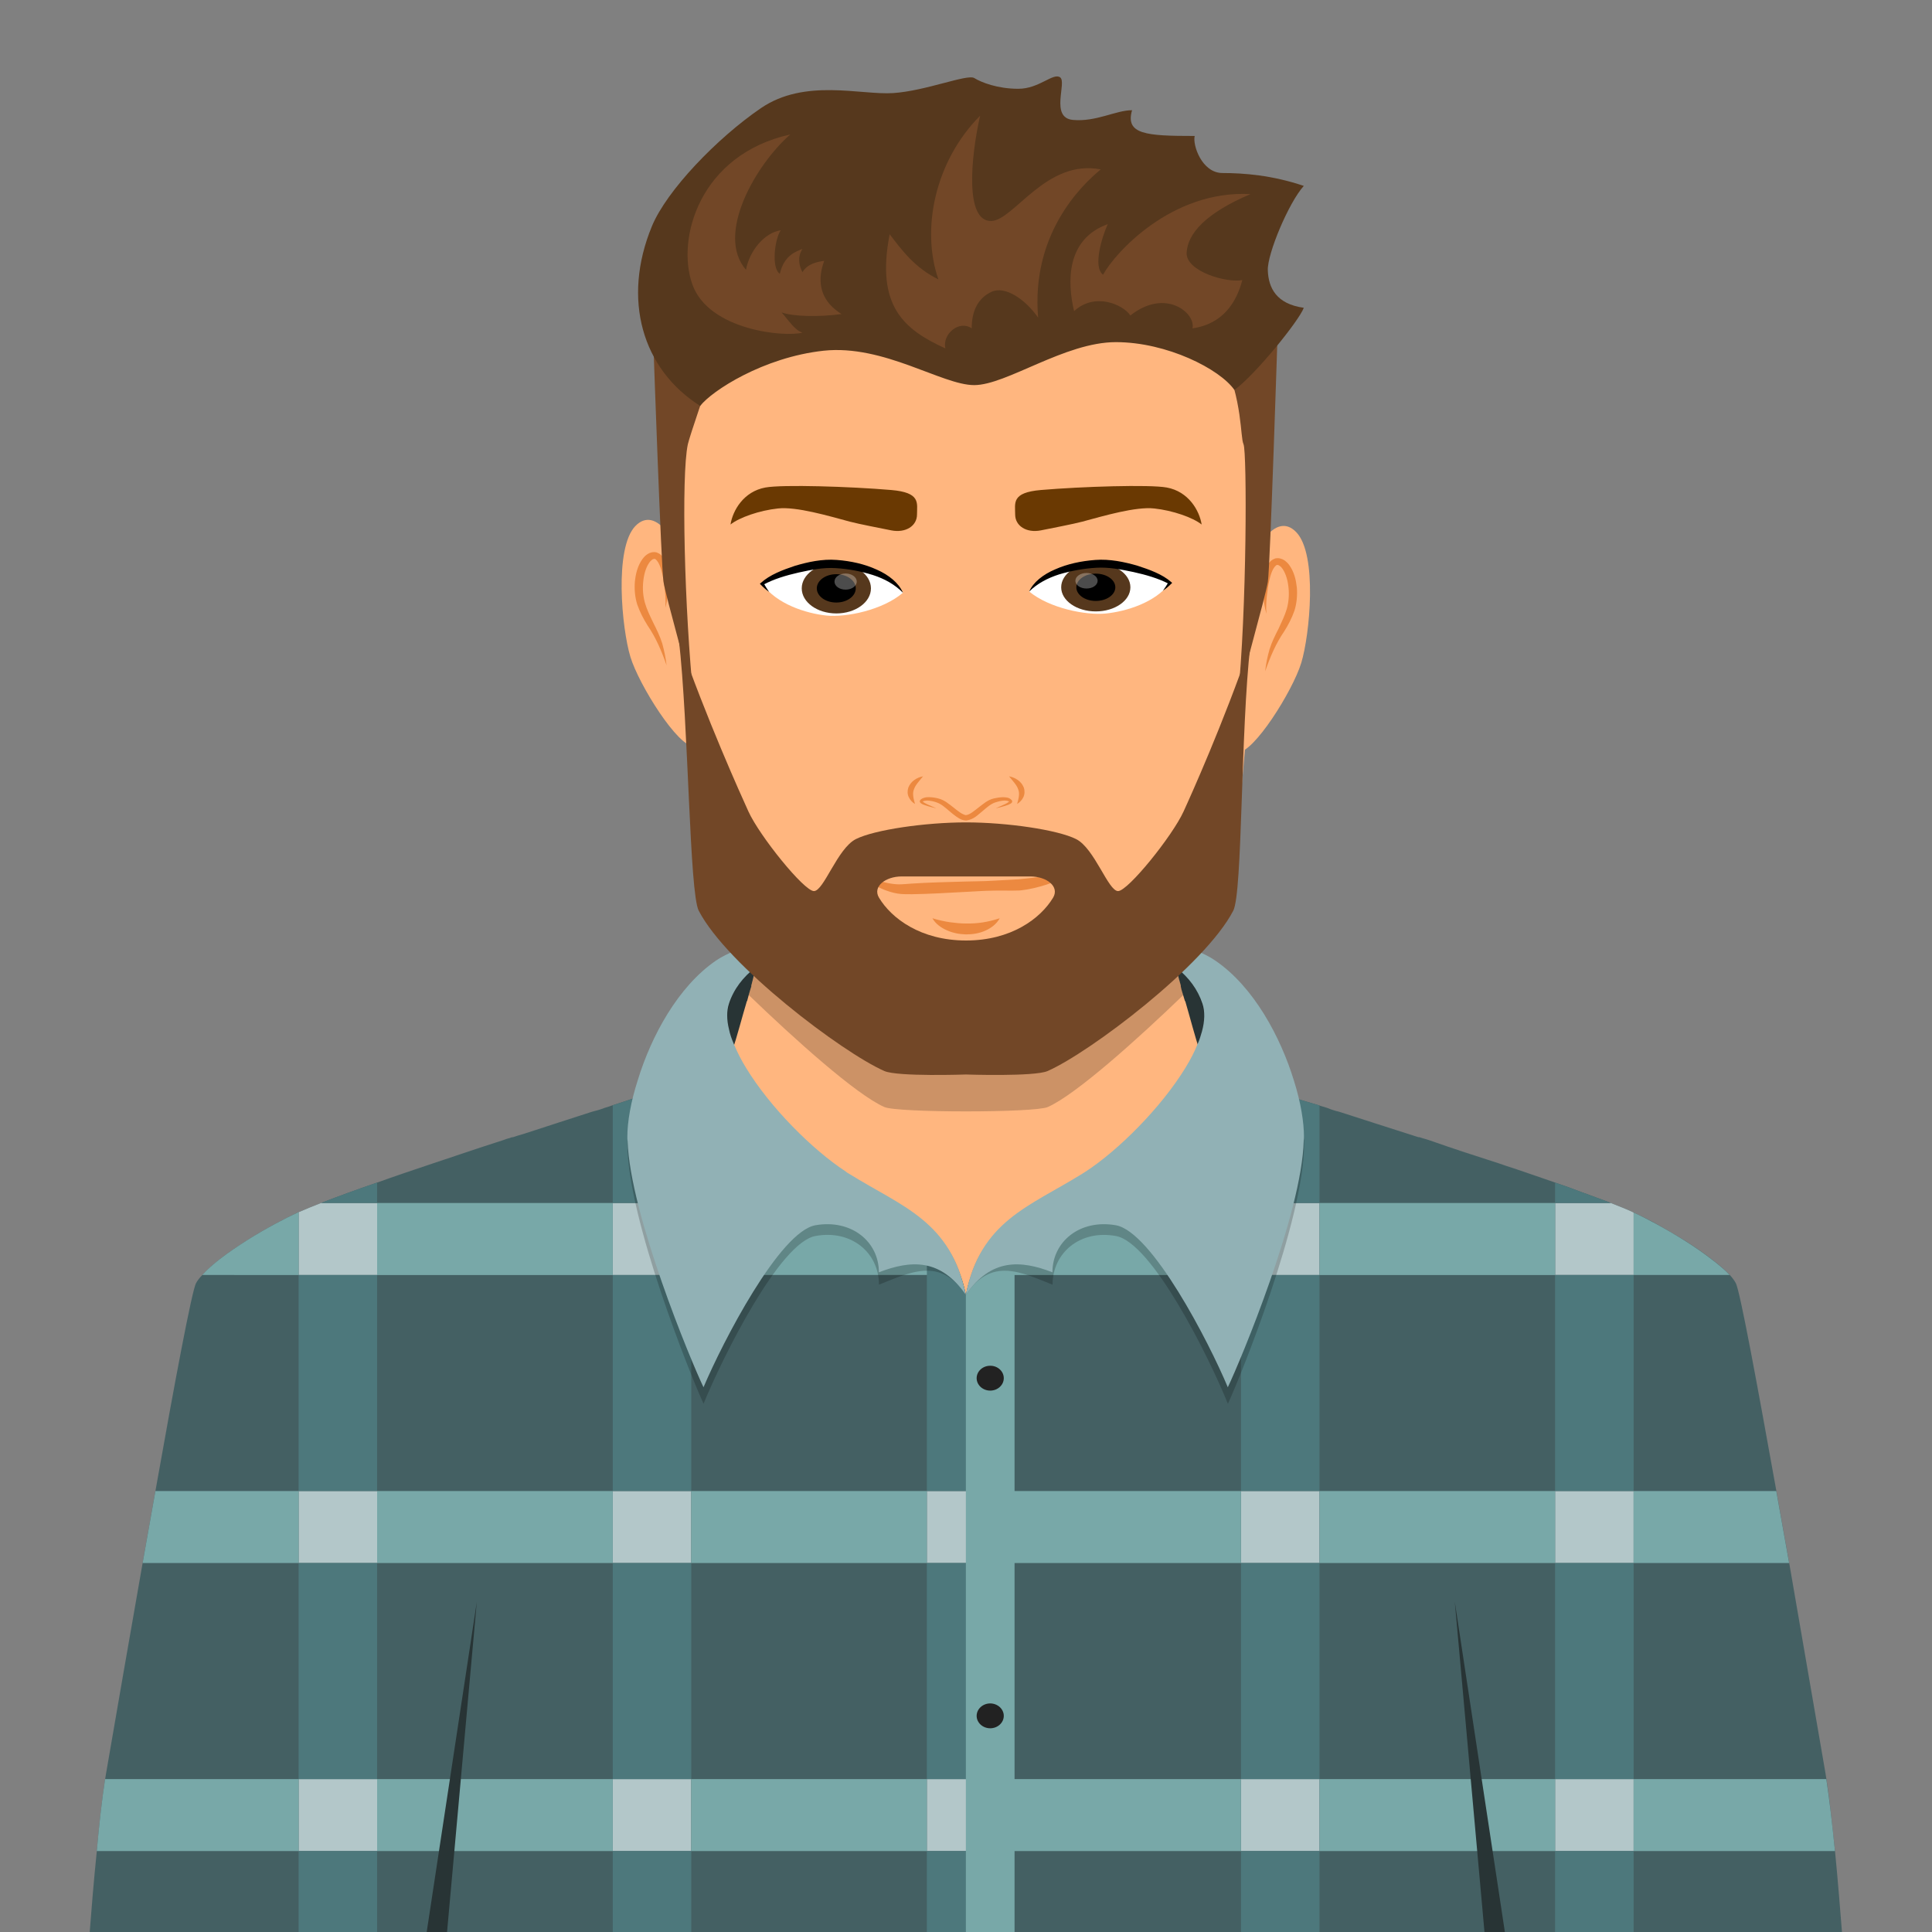 <?xml version="1.0" encoding="utf-8"?>
<!-- Generator: Adobe Illustrator 23.0.1, SVG Export Plug-In . SVG Version: 6.00 Build 0)  -->
<svg version="1.1" id="Layer_1" xmlns="http://www.w3.org/2000/svg" xmlns:xlink="http://www.w3.org/1999/xlink" x="0px" y="0px"
	 viewBox="0 0 450 450" style="enable-background:new 0 0 450 450;" xml:space="preserve">
<rect x="0" y="0" width="450" height="450" fill="#808080" stroke="none"/>
<style type="text/css">
	.st0{fill:#283435;}
	.st1{fill:#FFB67F;}
	.st2{fill:#446063;}
	.st3{fill:#B3C7C9;}
	.st4{fill:#78A8A8;}
	.st5{fill:#4D787C;}
	.st6{opacity:0.2;}
	.st7{fill:#91B1B5;}
	.st8{fill:#222222;}
	.st9{fill:#EC8940;}
	.st10{fill:#FFFFFF;}
	.st11{fill:#56381D;}
	.st12{opacity:0.3;fill:#FFFFFF;}
	.st13{fill:#6A3902;}
	.st14{fill:#724727;}
</style>
<g>
	<polygon class="st0" points="224.95,301.61 224.95,215.12 264.35,217.67 282.09,226.59 287.51,243.79 285.04,269.12 264.35,277.72 
		241.21,286.32 	"/>
	<polygon class="st0" points="224.95,301.61 224.95,215.12 185.54,217.67 167.81,226.59 162.39,243.79 164.86,269.12 185.54,277.72 
		208.7,286.32 	"/>
	<path class="st1" d="M370.23,310.32c-7.31,20.29-22.98,141.84-24.09,149.83H103.86c-1.04-7.99-16.71-129.54-24.21-149.83
		c2.25-2.02,83.46-56.19,86.45-57.36c3.11-1.18,5.74-12.75,7.8-19.57c0-0.11,0-0.11,0-0.11l0.12-0.12c0.12-0.44,0.25-0.89,0.37-1.39
		c0.18-0.62,0.37-1.29,0.61-2.01v-0.23c0.31-1.06,0.55-2.18,0.79-3.3c0.25-1.06,0.49-2.17,0.73-3.3c0.19-1,0.37-1.95,0.55-2.96
		v-0.17c0-0.11,0-0.11,0-0.11c0.42-2.52,0.79-5.03,1.09-7.44c0.12-1.06,0.25-2.01,0.37-3.01c0.25-2.02,0.37-3.92,0.55-5.7
		c0.06-0.45,0.06-0.84,0.06-1.29c0.12-1.18,0.12-2.3,0.18-3.41v-1.45c-0.06-0.67-0.06-1.29-0.06-1.96c0-0.84-0.06-1.67-0.06-2.46
		c-0.06-0.62-0.12-1.29-0.25-1.79v-0.28h92.07c-0.06,0.28-0.19,0.62-0.19,0.95c-0.12,0.78-0.18,1.67-0.24,2.63v2.35
		c0,1.68,0.07,3.53,0.18,5.53c0.06,1.62,0.25,3.35,0.43,5.15c0.07,1.56,0.25,3.18,0.49,4.81c0.24,2.46,0.67,4.97,1.09,7.38
		c0,0,0,0,0.06,0.11c-0.06,0.06,0,0.23,0.06,0.28c0.18,1.01,0.37,1.95,0.55,2.96c0.25,1.12,0.49,2.18,0.73,3.25
		c0.25,1.11,0.56,2.24,0.85,3.24v0.23c0.12,0.72,0.37,1.39,0.55,2.01c0.12,0.5,0.31,0.95,0.42,1.39l0.13,0.12c0,0,0,0,0,0.11
		c2.01,6.82,4.69,18.39,7.74,19.57C286.95,254.13,367.98,308.3,370.23,310.32z"/>
	<path class="st2" d="M429.89,460.17H20.11c0.18-1.18,1.03-15.32,2.44-29.02c0.54-6.09,1.21-12.08,1.94-16.77
		c0.06-0.4,0.13-0.78,0.19-1.17c2.44-14.09,5.49-31.87,8.54-49.15c1.03-5.7,2.01-11.35,2.98-16.77c4.51-25.44,8.48-46.57,9.46-48.42
		c0.31-0.56,0.79-1.23,1.46-1.89c1.04-1.17,2.5-2.46,4.15-3.75c1.89-1.46,4.14-2.97,6.4-4.42c4.27-2.68,8.72-5.04,11.89-6.49
		c0.06,0,0.12-0.06,0.18-0.06c1.53-0.67,3.18-1.34,5.06-2.07c3.72-1.45,8.17-3.08,13.05-4.75c4.03-1.45,8.35-2.91,12.86-4.42
		c5.25-1.73,10.73-3.63,16.22-5.37c0.37-0.11,0.74-0.27,1.1-0.39c0.43-0.11,0.85-0.23,1.28-0.39c0.06,0,0.06,0,0.19,0
		c0.79-0.28,1.58-0.51,2.37-0.73c5.55-1.79,10.97-3.58,16.04-5.2c0.98-0.23,1.89-0.5,2.93-0.9l1.1-0.34
		c0.24-0.11,0.54-0.17,0.79-0.28c2.01-0.62,3.96-1.29,5.85-1.95c4.45-1.57,8.72-3.24,12.44-5.14c3.23-1.68,5.97-3.41,8.17-5.42
		c0.06-0.06,0.12-0.17,0.18-0.23c0.12-0.11,0.3-0.23,0.42-0.39c0.61,2.63,2.07,5.53,4.02,8.55c3.36,10.28,12.93,17.55,23.11,22.7
		c0.31,0.28,0.61,0.45,0.92,0.61c2.56,1.51,5.12,2.8,7.56,4.03c1.64,0.84,3.18,1.62,4.7,2.46c0.55,0.28,1.16,0.62,1.71,1
		c0.61,0.28,1.16,0.67,1.71,1.01c0.79,0.56,1.65,1.12,2.38,1.74c0.73,0.56,1.47,1.17,2.19,1.9c0.43,0.45,0.86,0.84,1.22,1.29
		c0.18,0.16,0.37,0.39,0.49,0.62c0.37,0.39,0.67,0.84,0.97,1.28c0.31,0.39,0.61,0.9,0.85,1.34c0.12,0.17,0.24,0.28,0.31,0.45
		c0.36,0.61,0.67,1.29,0.97,1.95c0.31,0.56,0.49,1.11,0.74,1.73c0.55,1.4,0.98,2.96,1.34,4.64c0.36-1.67,0.79-3.24,1.34-4.64
		c0.06-0.17,0.12-0.34,0.19-0.51c0.43-1.06,0.85-2.01,1.34-2.9c0.73-1.35,1.52-2.52,2.44-3.63c0.37-0.45,0.73-0.84,1.15-1.23
		c0.31-0.34,0.61-0.67,0.98-0.95c0.55-0.56,1.15-1,1.77-1.51c0.06-0.05,0.06-0.05,0.12-0.05c0.37-0.34,0.79-0.56,1.17-0.84
		c0.54-0.44,1.15-0.83,1.83-1.23c1.09-0.73,2.25-1.34,3.47-1.96c1.22-0.67,2.44-1.29,3.72-1.96c2.44-1.23,4.94-2.52,7.56-4.03
		c0.24-0.16,0.48-0.27,0.79-0.49c10.25-5.14,19.87-12.53,23.29-22.86c0-0.06,0.06-0.06,0.06-0.12c1.77-2.74,3.1-5.42,3.77-7.88
		c0.49,0.61,1.1,1.17,1.71,1.67c2.19,1.91,4.7,3.47,7.38,4.76c1.9,0.89,3.9,1.67,5.98,2.4c1.04,0.4,2.07,0.73,3.18,1.07
		c1.03,0.34,2.13,0.67,3.23,1c1.89,0.62,3.9,1.17,5.91,1.79c0.06,0.06,0.06,0.06,0.12,0.06c0.55,0.17,1.1,0.34,1.64,0.5
		c0.92,0.39,1.83,0.67,2.8,0.9c5.92,1.9,12.14,3.92,18.48,5.93h0.24c0.24,0.06,0.43,0.16,0.67,0.22c0.61,0.17,1.22,0.34,1.83,0.56
		c5.36,1.9,10.79,3.64,16.15,5.37c1.1,0.39,2.26,0.79,3.36,1.12c3.29,1.11,6.52,2.24,9.57,3.29c2.13,0.72,4.15,1.45,6.04,2.18
		c1.16,0.39,2.25,0.84,3.35,1.23c1.28,0.44,2.44,0.9,3.6,1.34c1.83,0.73,3.54,1.4,5,2.07c0.12,0.06,0.18,0.11,0.31,0.17
		c0.67,0.33,1.46,0.67,2.25,1.06c0.12,0.06,0.18,0.11,0.3,0.16c0.86,0.39,1.72,0.9,2.69,1.39c2.01,1.12,4.2,2.41,6.41,3.75
		c2.32,1.45,4.51,2.96,6.4,4.42c1.71,1.29,3.24,2.58,4.33,3.75c0.61,0.66,1.1,1.34,1.4,1.89c0.98,1.85,4.88,22.98,9.45,48.42
		c0.97,5.42,1.95,11.07,2.99,16.77c2.99,17.28,6.04,35.06,8.48,49.15c0.06,0.39,0.12,0.78,0.18,1.17c0.19,1.17,0.37,2.4,0.55,3.74
		c0.18,1.34,0.31,2.69,0.48,4.13c0.25,2.13,0.49,4.36,0.73,6.6c0.07,0.78,0.19,1.51,0.25,2.29
		C428.74,444.85,429.65,458.99,429.89,460.17z"/>
	<path class="st3" d="M380.51,282.43v14.54h-18.29V280.2h12.99c1.83,0.73,3.54,1.4,5,2.07
		C380.32,282.32,380.38,282.38,380.51,282.43z"/>
	<rect x="362.21" y="347.29" class="st3" width="18.29" height="16.77"/>
	<rect x="362.21" y="414.38" class="st3" width="18.29" height="16.77"/>
	<rect x="289.05" y="414.38" class="st3" width="18.29" height="16.77"/>
	<rect x="289.05" y="347.29" class="st3" width="18.29" height="16.77"/>
	<rect x="289.05" y="280.2" class="st3" width="18.29" height="16.78"/>
	<rect x="215.88" y="347.29" class="st3" width="18.29" height="16.77"/>
	<rect x="215.88" y="414.38" class="st3" width="18.29" height="16.77"/>
	<rect x="142.72" y="414.38" class="st3" width="18.29" height="16.77"/>
	<rect x="142.72" y="280.2" class="st3" width="18.29" height="16.78"/>
	<rect x="142.72" y="347.29" class="st3" width="18.29" height="16.77"/>
	<rect x="69.55" y="414.38" class="st3" width="18.29" height="16.77"/>
	<path class="st3" d="M87.84,280.2v16.78H69.55v-14.65c0.06,0,0.12-0.06,0.18-0.06c1.53-0.67,3.18-1.34,5.06-2.07H87.84z"/>
	<rect x="69.55" y="347.29" class="st3" width="18.29" height="16.77"/>
	<g>
		<g>
			<path class="st4" d="M69.55,282.32v14.65H47.11c1.04-1.17,2.5-2.46,4.15-3.75c1.89-1.46,4.14-2.97,6.4-4.42
				C61.93,286.13,66.38,283.77,69.55,282.32z"/>
			<rect x="87.84" y="280.2" class="st4" width="54.88" height="16.78"/>
			<path class="st4" d="M223.63,296.97h-62.62V280.2h44.39c1.64,0.84,3.18,1.62,4.7,2.46c0.55,0.28,1.16,0.62,1.71,1
				c0.61,0.28,1.16,0.67,1.71,1.01c0.79,0.56,1.65,1.12,2.38,1.74c0.73,0.56,1.47,1.17,2.19,1.9c0.43,0.45,0.86,0.84,1.22,1.29
				c0.18,0.16,0.37,0.39,0.49,0.62c0.37,0.39,0.67,0.84,0.97,1.28c0.43,0.56,0.8,1.17,1.17,1.79c0.36,0.61,0.67,1.29,0.97,1.95
				C223.2,295.8,223.38,296.35,223.63,296.97z"/>
			<path class="st4" d="M289.05,280.2v16.78h-62.74c1.03-2.86,2.38-5.09,3.97-7.05c0.37-0.45,0.73-0.84,1.15-1.23
				c0.31-0.34,0.61-0.67,0.98-0.95c0.55-0.56,1.15-1,1.77-1.51c0.42-0.33,0.85-0.62,1.28-0.9c0.54-0.44,1.15-0.83,1.83-1.23
				c2.2-1.4,4.63-2.57,7.2-3.92H289.05z"/>
			<rect x="307.34" y="280.2" class="st4" width="54.87" height="16.78"/>
			<path class="st4" d="M402.88,296.97h-22.38v-14.54c3.11,1.4,7.44,3.75,11.65,6.38c2.32,1.45,4.51,2.96,6.4,4.42
				C400.26,294.52,401.79,295.8,402.88,296.97z"/>
			<path class="st4" d="M69.55,347.29v16.77H33.22c1.03-5.7,2.01-11.35,2.98-16.77H69.55z"/>
			<rect x="87.84" y="347.29" class="st4" width="54.88" height="16.77"/>
			<rect x="161.01" y="347.29" class="st4" width="54.87" height="16.77"/>
			<rect x="234.18" y="347.29" class="st4" width="54.87" height="16.77"/>
			<rect x="307.34" y="347.29" class="st4" width="54.87" height="16.77"/>
			<path class="st4" d="M416.72,364.06h-36.22v-16.77h33.23C414.71,352.71,415.69,358.36,416.72,364.06z"/>
			<path class="st4" d="M69.55,414.38v16.77H22.54c0.54-6.09,1.21-12.08,1.94-16.77H69.55z"/>
			<rect x="87.84" y="414.38" class="st4" width="54.88" height="16.77"/>
			<rect x="161.01" y="414.38" class="st4" width="54.87" height="16.77"/>
			<rect x="234.18" y="414.38" class="st4" width="54.87" height="16.77"/>
			<rect x="307.34" y="414.38" class="st4" width="54.87" height="16.77"/>
			<path class="st4" d="M427.4,431.15h-46.89v-16.77h44.87C426.11,419.07,426.78,425.06,427.4,431.15z"/>
		</g>
		<g>
			<path class="st5" d="M161.01,250.34v29.85h-18.29v-22.75c2.01-0.62,3.96-1.29,5.85-1.95
				C153.02,253.92,157.29,252.24,161.01,250.34z"/>
			<rect x="142.72" y="296.97" class="st5" width="18.29" height="50.31"/>
			<rect x="142.72" y="364.06" class="st5" width="18.29" height="50.33"/>
			<rect x="142.72" y="431.15" class="st5" width="18.29" height="29.02"/>
			<path class="st5" d="M87.84,275.44v4.75H74.79C78.51,278.74,82.97,277.12,87.84,275.44z"/>
			<rect x="69.55" y="296.97" class="st5" width="18.29" height="50.31"/>
			<rect x="69.55" y="364.06" class="st5" width="18.29" height="50.33"/>
			<rect x="69.55" y="431.15" class="st5" width="18.29" height="29.02"/>
			<path class="st5" d="M234.18,286.23v61.05h-18.29v-60.88c0.73,0.56,1.47,1.17,2.19,1.9c0.43,0.45,0.86,0.84,1.22,1.29
				c0.18,0.16,0.37,0.39,0.49,0.62c0.37,0.39,0.67,0.84,0.97,1.28c0.31,0.39,0.61,0.9,0.85,1.34c0.12,0.17,0.24,0.28,0.31,0.45
				c0.36,0.61,0.67,1.29,0.97,1.95c0.31,0.56,0.49,1.11,0.74,1.73c0.55,1.4,0.98,2.96,1.34,4.64c0.36-1.67,0.79-3.24,1.34-4.64
				c0.06-0.17,0.12-0.34,0.19-0.51c0.43-1.06,0.85-2.01,1.34-2.9c0.73-1.35,1.52-2.52,2.44-3.63c0.37-0.45,0.73-0.84,1.15-1.23
				c0.31-0.34,0.61-0.67,0.98-0.95C232.96,287.18,233.56,286.74,234.18,286.23z"/>
			<rect x="215.88" y="364.06" class="st5" width="18.29" height="50.33"/>
			<rect x="215.88" y="431.15" class="st5" width="18.29" height="29.02"/>
			<path class="st5" d="M307.34,257.5v22.7h-18.29v-28.95c3.78,1.78,7.98,3.13,12.38,4.47C303.32,256.33,305.33,256.89,307.34,257.5
				z"/>
			<rect x="289.05" y="296.97" class="st5" width="18.29" height="50.31"/>
			<rect x="289.05" y="364.06" class="st5" width="18.29" height="50.33"/>
			<rect x="289.05" y="431.15" class="st5" width="18.29" height="29.02"/>
			<path class="st5" d="M375.2,280.2h-12.99v-4.75c2.13,0.72,4.15,1.45,6.04,2.18c1.16,0.39,2.25,0.84,3.35,1.23
				C372.88,279.3,374.04,279.75,375.2,280.2z"/>
			<rect x="362.21" y="296.97" class="st5" width="18.29" height="50.31"/>
			<rect x="362.21" y="364.06" class="st5" width="18.29" height="50.33"/>
			<rect x="362.21" y="431.15" class="st5" width="18.29" height="29.02"/>
		</g>
	</g>
	<path class="st4" d="M236.31,289.93v170.24h-11.34V301.61c1.03-5.09,2.93-8.78,5.3-11.69H236.31z"/>
	<path class="st6" d="M303.75,266.58c0,17.34-14.76,53.97-17.75,60.39c-4.39-10.9-17.68-37.61-26.09-39.08
		c-8.35-1.53-14.75,3.93-14.75,11.34c-7.39-2.94-14.29-6.5-20.2,2.39c3.4-17.82,14.77-18.19,27.09-26.09
		c0.24-0.18,0.48-0.31,0.79-0.55c7.68-5.14,17.62-15.44,23.29-25.06c0-0.06,0.06-0.06,0.06-0.12c1.77-3,3.1-5.94,3.77-8.64
		c0.67-2.51,0.74-4.84,0.12-6.74c-4.33-13.66-5.76-14.32,5.34-6.49c8.96,6.31,12.9,14.57,16.01,25.17
		C303.01,258.25,303.75,263.02,303.75,266.58z"/>
	<path class="st6" d="M224.95,301.61c-5.92-8.88-12.79-5.33-20.22-2.39c0-7.41-6.41-12.86-14.76-11.34
		c-8.35,1.47-21.64,28.18-26.1,39.08c-2.99-6.43-17.68-43.06-17.74-60.39c0-3.62,0.79-8.46,2.44-13.73
		c3.11-10.53,9.33-22.54,18.23-28.85c0,0,7.25-3,2.98,10.41c-0.55,1.78-0.55,3.85,0,6.19c0.61,2.88,2.07,6.07,4.02,9.38
		c5.61,9.55,15.49,19.72,23.11,24.87c0.31,0.31,0.61,0.49,0.92,0.68C210.15,283.43,221.47,283.79,224.95,301.61z"/>
	<polygon class="st0" points="111.06,373.09 97.84,460.19 103.21,460.19 	"/>
	<path class="st7" d="M303.72,264.81c0,0.28,0,0.51-0.06,0.79c-0.37,16.99-14.76,51.43-17.68,57.52
		c-4.39-10.51-17.68-36.28-26.1-37.74c-8.36-1.45-14.75,3.8-14.75,10.96c-7.38-2.85-14.27-3.3-20.18,5.25
		c3.41-17.21,14.75-20.51,27.07-28.17c0.24-0.17,0.48-0.28,0.79-0.5c7.68-4.98,17.62-14.93,23.3-24.21c0-0.06,0.06-0.06,0.06-0.11
		c1.15-1.85,2.07-3.69,2.8-5.48c0.43-0.95,0.73-1.96,0.98-2.85c0.67-2.41,0.73-4.7,0.12-6.49c-1.1-3.35-3.17-6.09-6.04-8.38
		c-0.18-0.78-0.36-1.57-0.55-2.35c-0.18-1.01-0.37-1.96-0.55-2.96c-0.06-0.05-0.12-0.22-0.06-0.28c-0.06-0.11-0.06-0.11-0.06-0.11
		v-0.17c4.09,1.12,7.74,2.46,10.24,4.2c8.97,6.1,15.25,17.84,18.36,28.07C302.98,256.76,303.72,261.4,303.72,264.81z"/>
	<path class="st7" d="M224.95,301.59c-5.92-8.55-12.81-8.1-20.24-5.25c0-7.16-6.41-12.41-14.76-10.96
		c-8.35,1.46-21.64,27.23-26.09,37.74c-2.93-6.09-17.13-40.31-17.68-57.36c-0.06-0.34-0.06-0.61-0.06-0.95
		c0-3.47,0.79-8.16,2.44-13.25c3.11-10.17,9.33-21.75,18.23-27.84c2.56-1.73,6.22-3.13,10.37-4.25c-0.06,0.05-0.06,0.17-0.06,0.23
		c0,0,0,0,0,0.11v0.17c-0.18,1-0.37,1.96-0.55,2.96c-0.18,0.78-0.36,1.57-0.55,2.35c-2.93,2.3-5.12,5.09-6.21,8.49
		c-0.55,1.69-0.55,3.7,0,5.93c0.23,1.18,0.67,2.41,1.21,3.63c0.73,1.73,1.65,3.58,2.8,5.43c5.61,9.22,15.49,19.06,23.11,24.04
		c0.31,0.28,0.61,0.45,0.92,0.62C210.13,281.08,221.47,284.38,224.95,301.59z"/>
	<polygon class="st0" points="338.85,373.09 352.06,460.19 346.68,460.19 	"/>
	<g>
		<path class="st8" d="M233.8,321c0,1.6-1.42,2.9-3.16,2.9c-1.74,0-3.16-1.3-3.16-2.9c0-1.6,1.42-2.89,3.16-2.89
			C232.38,318.1,233.8,319.4,233.8,321z"/>
		<path class="st8" d="M233.8,399.66c0,1.59-1.42,2.89-3.16,2.89c-1.74,0-3.16-1.3-3.16-2.89c0-1.59,1.42-2.9,3.16-2.9
			C232.38,396.77,233.8,398.07,233.8,399.66z"/>
	</g>
	<path class="st6" d="M275.06,229.76v-0.23c-0.3-1.01-0.61-2.13-0.85-3.24c-0.24-1.07-0.48-2.13-0.73-3.25
		c-0.18-1.01-0.37-1.96-0.55-2.96c-0.06-0.05-0.12-0.22-0.06-0.28c-0.06-0.11-0.06-0.11-0.06-0.11c-0.43-2.41-0.85-4.92-1.09-7.38
		c-0.25-1.63-0.43-3.24-0.49-4.81c-0.18-1.79-0.37-3.52-0.43-5.15c-3.96,5.37-8.84,10.79-10.37,10.79c-2.31,0-5.49-9.95-9.81-12.13
		c-4.33-2.18-16.1-3.85-25.61-3.85c-9.51,0-21.28,1.67-25.61,3.85c-4.33,2.18-7.5,12.13-9.82,12.13c-1.52,0-6.46-5.48-10.43-10.9
		c0,0.44,0,0.84-0.06,1.29c-0.19,1.79-0.31,3.68-0.55,5.7c-0.12,1-0.24,1.96-0.37,3.01c-0.31,2.41-0.67,4.92-1.09,7.44
		c0,0,0,0,0,0.11v0.17c-0.18,1-0.37,1.96-0.55,2.96c-0.24,1.12-0.48,2.24-0.73,3.3c-0.24,1.12-0.48,2.24-0.79,3.3v0.23
		c-0.25,0.72-0.43,1.39-0.61,2.01c10.61,10.23,25,23.19,31.59,26.09c3.05,1.35,35,1.35,38.05,0c6.58-2.91,20.97-15.86,31.58-26.09
		C275.43,231.15,275.18,230.48,275.06,229.76z M245.31,214.66c-2.92,4.86-9.75,10-20.3,10c-10.55,0-17.37-5.15-20.3-10
		c-1.52-2.57,1.52-4.92,5.37-4.92H240C243.78,209.74,246.83,212.09,245.31,214.66z"/>
	<path class="st1" d="M291.02,71.86c-6.57-23.79-50.54-26.64-66-26.64c-15.47,0-59.42,2.85-66,26.64
		c-6.59,23.81,1.38,108.55,2.76,120.93c1.4,12.38,30.46,37.46,37.38,41.89c6.93,4.46,17.09,6.99,25.86,6.99
		c8.77,0,18.93-2.53,25.85-6.99c6.94-4.43,36-29.5,37.39-41.89C289.62,180.41,297.59,95.67,291.02,71.86z"/>
	<g>
		<path class="st1" d="M291.19,134.31c0.27-5.64,5.77-15.53,10.73-10.36c5,5.17,3.16,23.9,1.17,30.45
			c-2,6.54-11.17,21.15-14.85,20.83c0.59-6.88,1.35-18.5,1.95-24.76C290.81,144.19,290.94,139.04,291.19,134.31z"/>
		<path class="st9" d="M294.97,142.97c-0.92-3.36-1-6.86-0.06-10.39c0.33-0.82,0.54-1.95,2.13-2.51c0.77-0.17,1.48,0.05,2.02,0.37
			c0.51,0.34,0.9,0.73,1.21,1.14c1.19,1.65,1.58,3.47,1.79,5.26c0.14,1.8-0.01,3.63-0.56,5.4c-0.62,1.74-1.42,3.29-2.38,4.81
			c-1.99,2.91-3.29,6.01-4.44,9.32c0.18-1.72,0.53-3.41,1.01-5.1c0.51-1.67,1.33-3.31,2.11-4.83c0.71-1.54,1.48-3.12,1.93-4.65
			c0.42-1.55,0.56-3.18,0.4-4.78c-0.14-1.59-0.55-3.25-1.38-4.49c-0.41-0.63-0.98-1-1.29-0.93c-0.3,0-0.86,0.72-1.15,1.43
			c-0.62,1.49-0.91,3.2-1.12,4.87C294.96,139.57,294.83,141.27,294.97,142.97z"/>
	</g>
	<g>
		<path class="st1" d="M158.74,132.89c-0.28-5.63-5.77-15.52-10.76-10.36c-4.97,5.19-3.14,23.91-1.15,30.46
			c1.98,6.54,11.17,21.15,14.83,20.83c-0.58-6.87-1.33-18.48-1.94-24.76C159.12,142.79,158.99,137.63,158.74,132.89z"/>
		<path class="st9" d="M154.97,141.58c0.13-1.72,0-3.42-0.23-5.1c-0.2-1.67-0.49-3.37-1.12-4.86c-0.29-0.72-0.84-1.44-1.12-1.44
			c-0.33-0.08-0.9,0.3-1.31,0.92c-0.84,1.25-1.24,2.9-1.38,4.49c-0.16,1.6-0.03,3.24,0.4,4.8c0.43,1.53,1.2,3.1,1.94,4.64
			c0.76,1.53,1.58,3.16,2.1,4.84c0.46,1.69,0.82,3.39,1.01,5.1c-1.15-3.3-2.46-6.41-4.45-9.32c-0.95-1.52-1.75-3.07-2.38-4.83
			c-0.55-1.75-0.7-3.59-0.55-5.39c0.2-1.79,0.6-3.61,1.79-5.26c0.31-0.41,0.68-0.82,1.21-1.14c0.52-0.33,1.24-0.55,2.02-0.37
			c1.58,0.55,1.8,1.67,2.12,2.5C155.96,134.7,155.88,138.22,154.97,141.58z"/>
	</g>
	<g>
		<path class="st9" d="M200.6,203.77c1.9,0.79,3.88,1.4,5.82,1.83c0.98,0.22,1.96,0.36,2.88,0.38c0.87,0.01,1.89-0.09,2.96-0.17
			c4.16-0.27,8.35-0.37,12.53-0.48c2.1-0.07,4.19-0.05,6.28-0.18l6.19-0.34c3.92-0.39,8.1-0.9,12.18-1.64
			c0.07-0.02,0.14,0.02,0.16,0.09c0.02,0.05-0.01,0.11-0.04,0.13c-1.75,1.2-3.77,1.94-5.76,2.64c-2.01,0.64-4.07,1.15-6.3,1.38
			c-2.3,0.09-4.19-0.03-6.32,0.04c-2.1,0.02-4.19,0.2-6.27,0.29c-4.17,0.22-8.33,0.48-12.52,0.54c-1.02-0.03-2.11,0.05-3.33-0.15
			c-1.14-0.19-2.2-0.53-3.21-0.92c-1.99-0.82-3.85-1.86-5.4-3.22c-0.06-0.05-0.06-0.13-0.01-0.18
			C200.48,203.76,200.56,203.75,200.6,203.77z"/>
		<path class="st9" d="M217.18,213.88c1.45,0.45,2.73,0.71,4.04,0.92c1.28,0.17,2.55,0.31,3.83,0.3c2.58,0.04,4.97-0.29,7.8-1.22
			c-0.67,1.27-1.92,2.25-3.3,2.86c-1.4,0.65-2.98,0.9-4.53,0.9c-1.56-0.04-3.1-0.33-4.48-0.96
			C219.16,216.08,217.88,215.15,217.18,213.88z"/>
	</g>
	<g>
		<path class="st9" d="M218.09,188.27c-0.65-0.16-1.31-0.3-1.96-0.5c-0.33-0.1-0.65-0.2-0.97-0.32c-0.17-0.07-0.33-0.14-0.49-0.24
			c-0.13-0.13-0.41-0.15-0.44-0.63c0.2-0.46,0.36-0.4,0.48-0.54c0.2-0.1,0.4-0.2,0.59-0.24c0.38-0.12,0.75-0.13,1.11-0.13
			c0.74,0.02,1.45,0.13,2.11,0.3c1.51,0.36,2.56,1.36,3.57,2.11c0.51,0.4,1.01,0.82,1.51,1.15c0.46,0.34,1.14,0.6,1.33,0.63
			c0.95-0.06,1.98-1.01,2.98-1.77c1.05-0.77,2.04-1.75,3.58-2.12c0.62-0.15,1.39-0.27,2.1-0.29c0.72,0.04,1.55,0,2.16,0.82
			c0.04,0.62-0.29,0.56-0.41,0.71c-0.17,0.1-0.34,0.17-0.49,0.24c-0.32,0.12-0.65,0.22-0.98,0.32c-0.64,0.21-1.3,0.35-1.95,0.5
			l1.8-0.81c0.31-0.14,0.61-0.28,0.87-0.43c0.13-0.09,0.27-0.17,0.37-0.26c0.12-0.02,0.15-0.31,0.15-0.01
			c-0.18-0.23-0.93-0.36-1.49-0.27c-0.63,0.06-1.18,0.2-1.84,0.42c-1.08,0.37-2.02,1.24-3,2.07c-1.01,0.78-1.91,1.88-3.71,2.13
			c-1.17-0.05-1.69-0.51-2.3-0.89c-0.57-0.4-1.08-0.82-1.57-1.24c-1-0.84-1.9-1.69-3.01-2.07c-0.61-0.23-1.23-0.36-1.84-0.42
			c-0.58-0.11-1.26,0.09-1.45,0.19c-0.11-0.15,0.24,0.25,0.48,0.35c0.28,0.16,0.57,0.29,0.87,0.43L218.09,188.27z"/>
		<g>
			<path class="st9" d="M235.02,180.82c1.46,0.28,2.86,1.14,3.44,2.61c0.25,0.73,0.23,1.56-0.09,2.23
				c-0.33,0.67-0.81,1.22-1.46,1.59c0.38-1.34,0.64-2.45,0.24-3.42C236.81,182.82,235.91,181.92,235.02,180.82z"/>
			<path class="st9" d="M214.99,180.82c-0.88,1.11-1.77,2-2.11,3.02c-0.4,0.97-0.14,2.08,0.24,3.42c-0.65-0.37-1.12-0.92-1.45-1.59
				c-0.33-0.67-0.35-1.5-0.1-2.23C212.15,181.96,213.55,181.09,214.99,180.82z"/>
		</g>
	</g>
	<g>
		<path class="st10" d="M239.72,137.78c3.56-5.26,13.3-6.5,16.85-6.5c4.86,0,13.05,2.32,15.94,4.49c-3.41,4.63-10.3,6.65-14.95,7.13
			C252.9,143.36,244.4,141.66,239.72,137.78z"/>
		<path class="st11" d="M263.29,136.79c0,3.11-3.62,5.62-8.06,5.62c-4.45,0-8.06-2.51-8.06-5.62c0-3.11,3.6-5.63,8.06-5.63
			C259.67,131.16,263.29,133.68,263.29,136.79z"/>
		<path d="M259.78,136.79c0,1.75-2.03,3.18-4.55,3.18c-2.51,0-4.53-1.43-4.53-3.18c0-1.75,2.02-3.18,4.53-3.18
			C257.75,133.62,259.78,135.04,259.78,136.79z"/>
		<path class="st12" d="M255.66,135.27c0,1.01-1.15,1.81-2.59,1.81c-1.43,0-2.59-0.8-2.59-1.81c0-1,1.16-1.81,2.59-1.81
			C254.5,133.46,255.66,134.27,255.66,135.27z"/>
		<path d="M239.72,137.78c0.91-2.14,3.27-4,6.08-5.18c2.82-1.25,6.02-1.93,9.32-2.18c3.39-0.26,6.79,0.48,9.71,1.31
			c2.93,0.95,5.9,2.01,7.98,3.85l0.21,0.18l-0.14,0.14c-0.61,0.61-1.25,1.18-2,1.67c0.46-0.64,0.89-1.28,1.26-1.93l0.07,0.33
			c-2.42-1.26-5.29-2.09-8.2-2.73c-2.96-0.62-5.76-1.17-8.67-1c-2.93,0.17-5.88,0.72-8.63,1.54
			C243.98,134.65,241.57,135.94,239.72,137.78z"/>
	</g>
	<g>
		<path class="st10" d="M210.31,138.06c-3.57-5.46-13.31-6.75-16.85-6.75c-4.88,0-13.06,2.41-15.95,4.66
			c3.41,4.8,10.31,6.9,14.95,7.4C197.12,143.85,205.64,142.08,210.31,138.06z"/>
		<path class="st11" d="M186.74,137.04c0,3.23,3.61,5.84,8.06,5.84s8.06-2.61,8.06-5.84c0-3.23-3.62-5.84-8.06-5.84
			S186.74,133.81,186.74,137.04z"/>
		<path d="M190.25,137.04c0,1.82,2.02,3.3,4.54,3.3c2.51,0,4.53-1.48,4.53-3.3c0-1.82-2.02-3.3-4.53-3.3
			C192.28,133.74,190.25,135.22,190.25,137.04z"/>
		<path class="st12" d="M194.37,135.46c0,1.05,1.15,1.88,2.59,1.88c1.42,0,2.59-0.83,2.59-1.88c0-1.04-1.17-1.88-2.59-1.88
			C195.53,133.58,194.37,134.42,194.37,135.46z"/>
		<path d="M210.31,138.06c-0.92-2.22-3.28-4.15-6.09-5.38c-2.8-1.29-6.01-2.01-9.32-2.26c-3.39-0.27-6.79,0.5-9.71,1.36
			c-2.93,0.98-5.89,2.09-7.98,4l-0.22,0.19l0.14,0.15c0.61,0.63,1.26,1.22,2,1.74c-0.46-0.67-0.88-1.33-1.26-2.01l-0.07,0.34
			c2.41-1.31,5.3-2.17,8.2-2.83c2.96-0.65,5.76-1.22,8.67-1.03c2.93,0.17,5.89,0.74,8.63,1.6
			C206.04,134.81,208.45,136.15,210.31,138.06z"/>
	</g>
	<path class="st13" d="M236.45,119.83c0,2.7,2.67,4.35,5.96,3.71c2.35-0.48,7.7-1.5,9.69-2.04c4.95-1.33,12.41-3.54,16.73-3.07
		c4.32,0.46,9.02,2.11,11.06,3.74c-0.52-3.26-3.06-7.7-8.14-8.62c-3.99-0.73-19.75-0.23-29.28,0.58
		C235.55,114.72,236.45,117.13,236.45,119.83z"/>
	<path class="st13" d="M213.59,119.83c0,2.7-2.67,4.35-5.96,3.71c-2.36-0.48-7.7-1.5-9.69-2.04c-4.96-1.33-12.41-3.54-16.73-3.07
		c-4.33,0.46-9.03,2.11-11.06,3.74c0.51-3.26,3.05-7.7,8.13-8.62c4-0.73,19.76-0.23,29.28,0.58
		C214.48,114.72,213.59,117.13,213.59,119.83z"/>
	<g>
		<path class="st14" d="M152.23,81.43c0,0,1.77,50.57,2.31,54.08c0.55,3.5,6.22,23.26,7.03,27.52c-2.16-21.02-2.92-52.27-1.36-59.54
			c0.4-1.87,4.86-14.76,4.86-14.76C164.82,78.98,152.23,81.43,152.23,81.43z"/>
		<path class="st14" d="M297.62,76.47c0,0-1.77,55.53-2.31,59.03c-0.55,3.5-6.22,23.26-7.03,27.52c2.17-21.02,2.17-57.78,1.36-59.54
			c-0.81-1.75-0.14-9.99-4.88-20.5C280.71,73.98,297.62,76.47,297.62,76.47z"/>
		<path class="st11" d="M163.09,94.54c-13.5-8.51-18.27-24.83-11.25-41.84c3.45-8.35,15.14-20.5,25.39-27.51
			c10.26-7.01,23.24-3.01,30.8-3.51c7.56-0.49,17.29-4.5,18.9-3.5c1.63,1.01,5.41,2.5,10.27,2.5s8.11-3.82,9.73-2.66
			c1.62,1.16-2.43,9.41,2.97,9.91c5.41,0.5,10-2.26,13.78-2.26c-1.62,5.63,3.24,6,14.59,6c-0.54,2,1.62,8.63,6.48,8.63
			c4.86,0,11.56,0.5,18.93,3c-3.51,3.88-8.52,15.83-8.38,19.64c0.13,4.13,2.02,7.88,8.38,8.75c-1.09,3-11.31,15.63-16.16,19.14
			c-3.39-4.87-15.72-11.14-27.61-11.14c-11.9,0-25.47,10.01-33,10.01c-7.53,0-21.04-9.51-35.08-8.01
			C177.78,83.22,165.8,91.04,163.09,94.54z"/>
		<path class="st14" d="M186.9,77.47c-4.05,1.12-21.77-0.49-25.62-11.19c-3.85-10.69,1.71-30.27,22.78-34.96
			c-8.1,7.13-17.42,23.32-10.31,31.52c0.79-4.32,4.23-8.63,8.09-9.2c-1.41,2.07-2.22,8.82-0.2,10.13c1.01-4.5,4.05-5.25,5.27-5.81
			c-1.21,1.88-0.81,3.94,0,5.44c1.21-2.07,3.65-2.44,5.06-2.64c-0.81,2.26-2.63,8.26,4.05,12.39c-5.46,0.74-11.34,0.56-13.98-0.38
			C183.68,74.58,185.07,76.9,186.9,77.47z"/>
		<path class="st14" d="M250.18,72.47c-1.62-6.75-1.89-16.76,7.83-20.26c-1.35,3-3.51,10.02-1.08,11.77
			c2.71-5.01,15.95-19.76,34.32-18.77c-10.54,4.5-14.59,9.21-14.86,13.61c-0.27,4.41,9.45,7.16,12.97,6.41
			c-1.36,5.25-4.58,10.25-11.61,11.25c0.81-3.5-6.22-9.5-14.47-3C261.65,70.97,255.04,67.97,250.18,72.47z"/>
		<path class="st14" d="M220.19,81.15c-9.73-4.42-16.21-9.93-12.97-26.6c2.97,3.92,5.95,7.87,11.35,10.53
			c-4.05-11.61-0.87-27.48,9.72-38.13c-2.16,9.51-3.64,24.74,2.63,24.52c5.27-0.19,12.78-14.5,25.47-12.01
			c-4.59,3.76-16.24,15.1-14.59,34.52c-2.97-4.25-7.7-7.5-10.88-6c-3.17,1.5-4.59,4.48-4.59,8.5
			C223.44,74.47,219.45,77.77,220.19,81.15z"/>
	</g>
	<path class="st14" d="M275.68,189c-2.59,5.7-12.95,18.55-15.26,18.55c-2.31,0-5.47-9.96-9.79-12.12
		c-4.32-2.16-16.12-3.88-25.63-3.88c-9.51,0-21.31,1.72-25.63,3.88c-4.32,2.16-7.48,12.12-9.79,12.12
		c-2.31,0-12.67-12.85-15.26-18.55c-1.69-3.71-9.87-21.81-16.21-40.14c2.3,20.04,2.45,59.04,4.64,63.26
		c6.63,12.8,33.46,33.04,43.23,37.34c3.07,1.36,19.02,0.81,19.02,0.81s15.95,0.54,19.02-0.81c9.77-4.3,36.6-24.54,43.23-37.34
		c2.19-4.21,1.68-41.87,3.99-61.91C284.91,168.54,277.38,185.3,275.68,189z M204.73,209.08c-1.54-2.58,1.5-4.94,5.31-4.94
		c8.36,0,21.58,0,29.94,0c3.82,0,6.85,2.35,5.31,4.94c-2.91,4.84-9.74,9.98-20.28,9.98C214.47,219.06,207.64,213.92,204.73,209.08z"
		/>
</g>
</svg>
